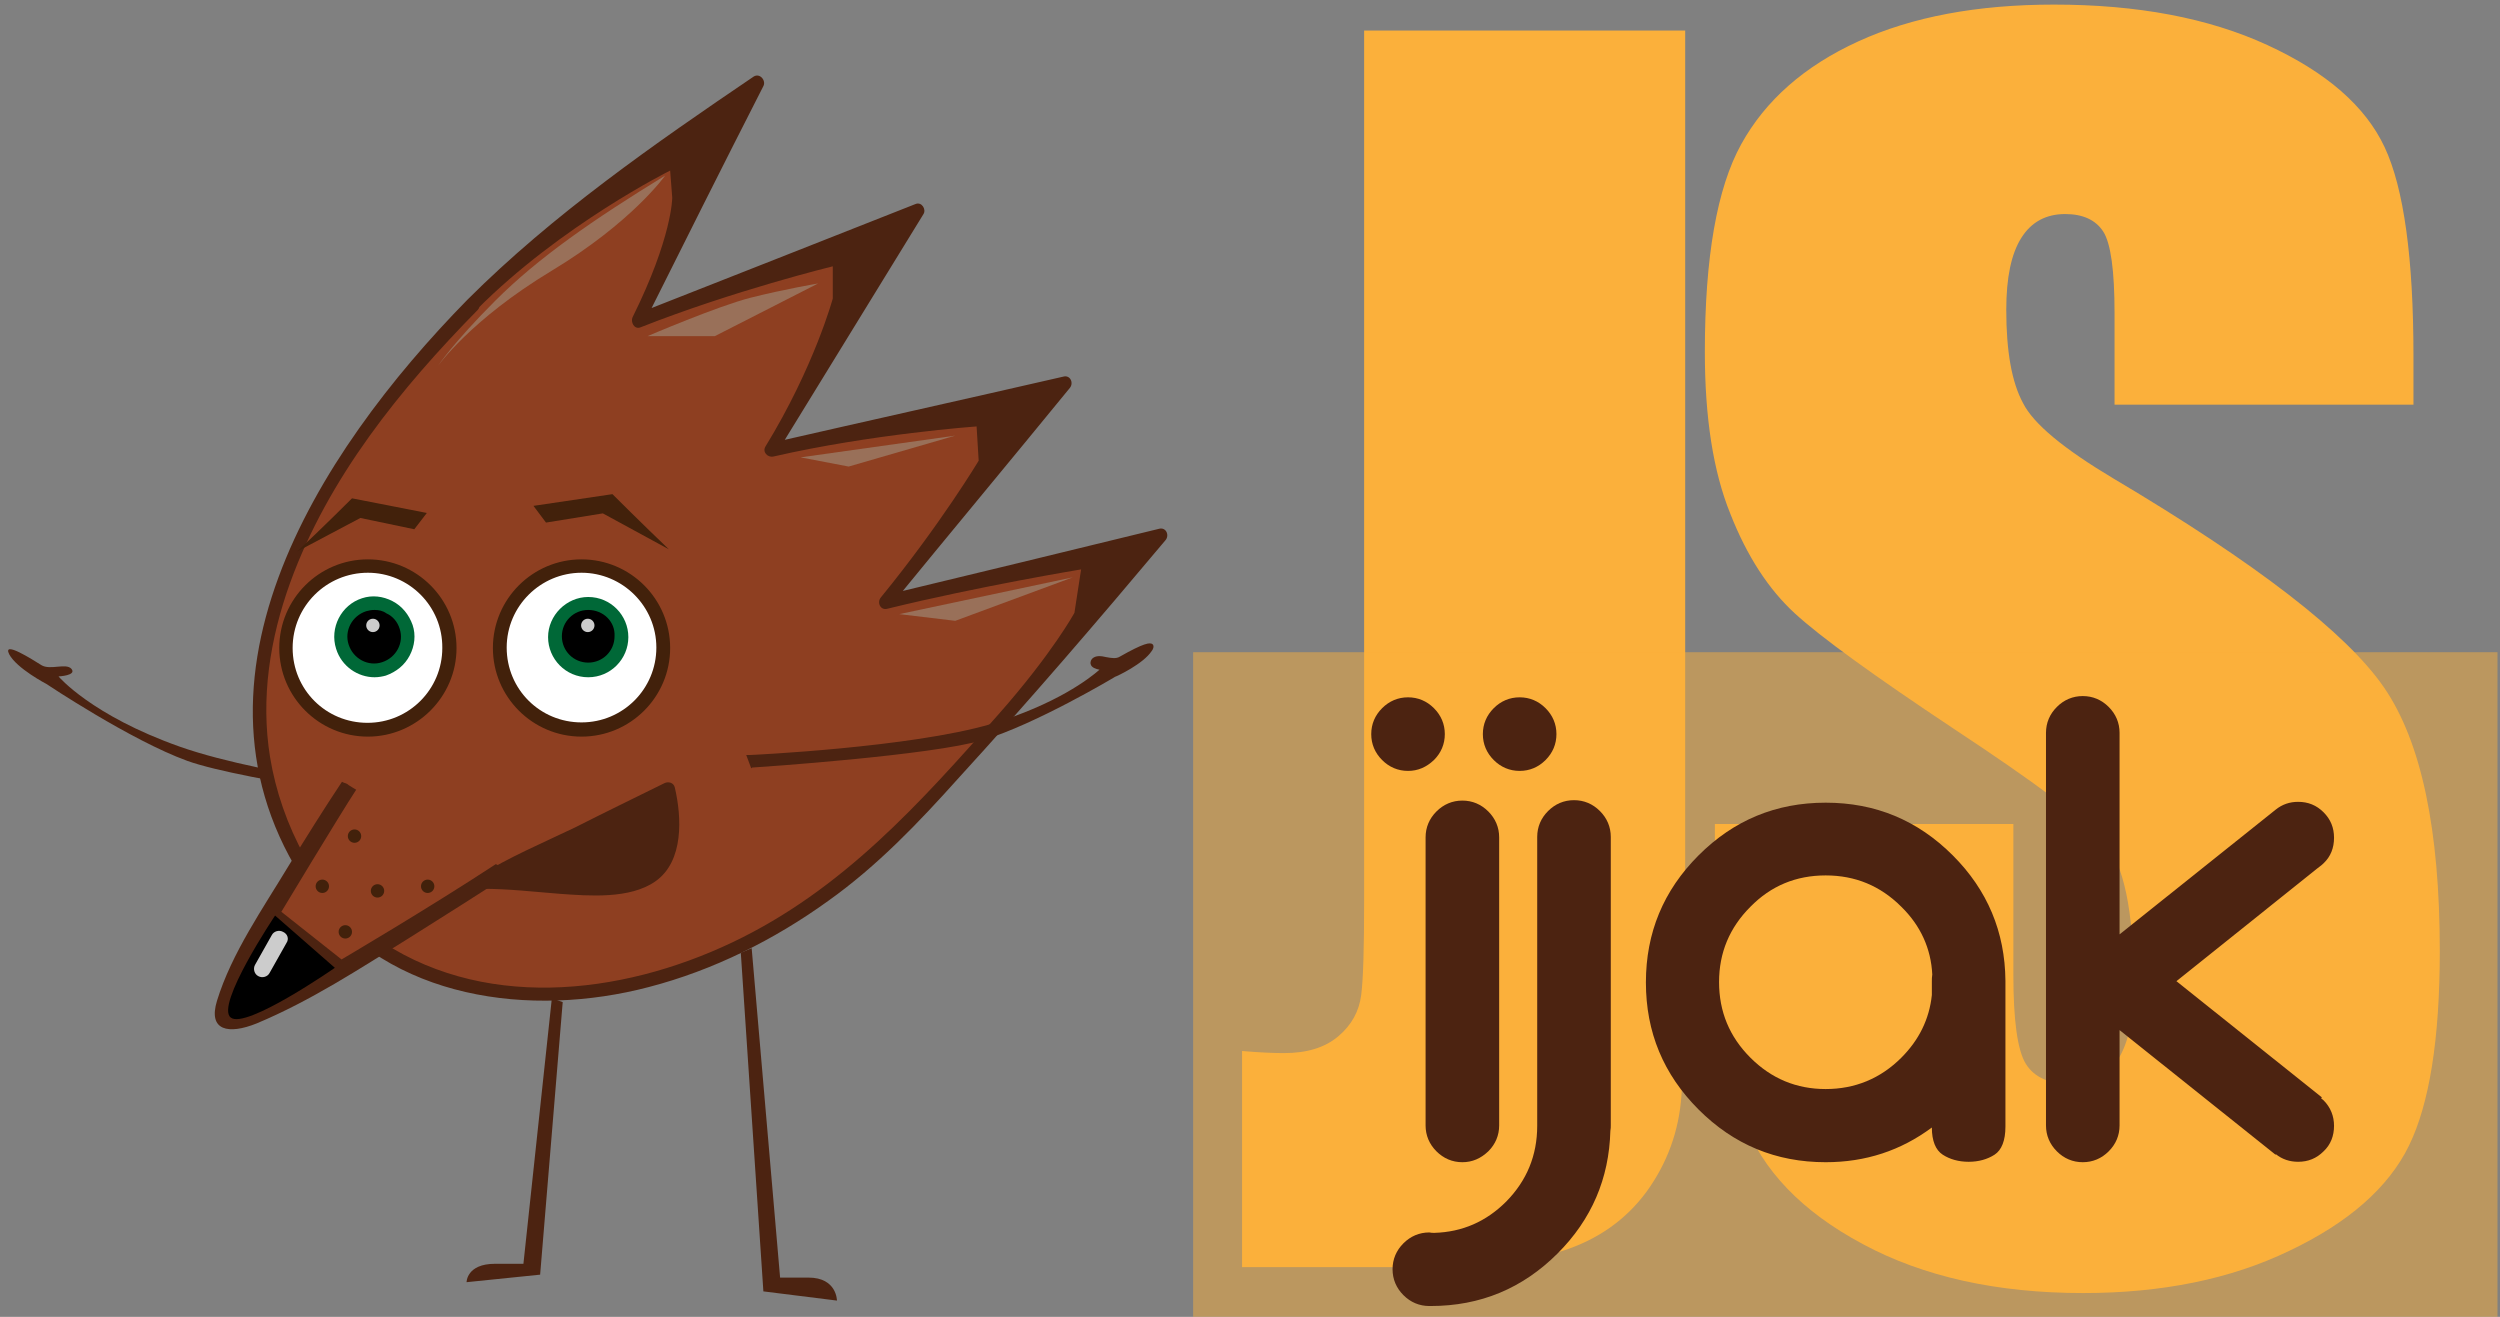 <?xml version="1.0" encoding="utf-8"?>
<!-- Generator: Adobe Illustrator 22.0.0, SVG Export Plug-In . SVG Version: 6.00 Build 0)  -->
<svg version="1.1" id="Слой_1" xmlns="http://www.w3.org/2000/svg" xmlns:xlink="http://www.w3.org/1999/xlink" x="0px" y="0px"
	 viewBox="0 0 598 315" style="enable-background:new 0 0 598 315;" xml:space="preserve">
<rect x="0" y="0" width="598" height="315" fill="#808080" stroke="none"/>
<style type="text/css">
	.st0{fill:#4C2311;}
	.st1{fill:#FBB03B;}
	.st2{opacity:0.48;}
	.st3{fill:#8E3F21;}
	.st4{fill:#FFFFFF;}
	.st5{fill:#42210B;}
	.st6{fill:#006837;}
	.st7{fill:#CCCCCC;}
	.st8{fill:#997059;}
</style>
<g>
	<path class="st0" d="M107.4,190.7c0,0-43.2-4.6-64.4-12.1c-21.2-7.5-29-16.8-29-16.8s4.4-0.2,3.1-1.8c-1.3-1.5-5.1,0.4-7.2-0.9
		s-9.4-6-7.7-2.6c1.8,3.4,8.9,7.1,8.9,7.1s20.2,13.5,33.7,18.4c13.6,4.9,61.6,11.1,61.6,11.1L107.4,190.7z"/>
</g>
<g>
	<path class="st1" d="M403.1,7.3V205c0,29.6-0.3,48.6-0.9,57.1s-3.4,16.1-8.3,22.9c-5,6.8-11.7,11.5-20.1,14.2
		c-8.5,2.6-21.2,3.9-38.2,3.9h-38.5v-51.7c4.6,0.4,8,0.5,10,0.5c5.5,0,9.8-1.3,13-4s5-6,5.5-9.9s0.7-11.4,0.7-22.7V7.3H403.1z"/>
	<path class="st1" d="M577.2,96.8h-71.4V74.9c0-10.2-0.9-16.7-2.7-19.5c-1.8-2.8-4.9-4.2-9.1-4.2c-4.6,0-8.1,1.9-10.5,5.7
		s-3.6,9.5-3.6,17.2c0,9.9,1.3,17.3,4,22.3c2.5,5,9.8,11,21.7,18.1c34.2,20.3,55.8,37,64.7,50c8.9,13,13.3,34,13.3,63
		c0,21.1-2.5,36.6-7.4,46.6s-14.5,18.4-28.6,25.1c-14.1,6.8-30.6,10.1-49.3,10.1c-20.6,0-38.2-3.9-52.7-11.7
		c-14.6-7.8-24.1-17.7-28.6-29.8c-4.5-12.1-6.8-29.2-6.8-51.3v-19.4h71.4v36c0,11.1,1,18.2,3,21.4s5.6,4.8,10.7,4.8s8.9-2,11.4-6
		s3.7-10,3.7-17.9c0-17.4-2.4-28.8-7.1-34.2c-4.9-5.4-16.9-14.3-36-26.9c-19.1-12.7-31.8-21.9-38-27.6c-6.2-5.7-11.4-13.6-15.4-23.8
		c-4.1-10.1-6.1-23-6.1-38.7c0-22.7,2.9-39.2,8.7-49.7c5.8-10.5,15.1-18.7,28-24.6C457.4,4,473,1.1,491.3,1.1c20,0,37,3.2,51.1,9.7
		c14.1,6.5,23.4,14.6,28,24.4s6.9,26.5,6.9,50v11.6H577.2z"/>
</g>
<g class="st2">
	<rect x="285.4" y="156" class="st1" width="312" height="159"/>
</g>
<g>
	<g>
		<path class="st3" d="M113,72.8c-21.2,21.7-82.1,88-31.4,146.9c40.4,37.1,104.9,11.9,138.3-25.8c20.2-21.2,57.8-65.9,57.8-65.9
			l-66,16l43.1-52.4l-70.5,16l35.2-57.3l-67,26.4c0,0,28.3-57.2,28.7-57C181.6,19.9,134.3,51.3,113,72.8z"/>
	</g>
</g>
<g>
	<g>
		<g>
			<path class="st0" d="M111.8,71.7c-36,36.7-72.3,93.1-36.8,142.4c18.1,25.1,52.1,29.4,80.2,22c15.4-4,30-11.3,42.9-20.6
				c11.8-8.4,21.6-18.7,31.2-29.4c17-18.6,33.3-37.6,49.5-56.9c1-1.2,0.1-3.2-1.6-2.7c-22,5.4-44,10.7-66,16
				c0.5,0.9,1.1,1.9,1.6,2.7c14.3-17.5,28.8-34.9,43.1-52.4c1-1.2,0.1-3.2-1.6-2.7c-23.5,5.4-46.9,10.6-70.5,16
				c0.7,0.8,1.2,1.6,1.9,2.4c11.7-19.1,23.5-38.2,35.2-57.3c0.7-1.1-0.4-3-1.9-2.4c-22.3,8.8-44.6,17.6-67,26.4
				c0.7,0.8,1.2,1.6,1.9,2.4c9.5-19,19-38,28.7-57c0.7-1.3-0.8-3.2-2.3-2.3C156.7,34.3,132.2,51.3,111.8,71.7
				c-1.5,1.5,0.9,3.8,2.3,2.3c20.1-20.2,46.2-33.2,46.2-33.2l0.5,6.5c0,0,0,9.5-9.5,28.6c-0.5,1.1,0.4,3,1.9,2.4
				c22.3-8.8,46-14.6,46-14.6v7.7c0,0-4.4,16.3-16.1,35.4c-0.8,1.3,0.5,2.7,1.9,2.4c23.5-5.4,48.6-7.2,48.6-7.2l0.5,8.2
				c0,0-9.1,15.2-23.4,32.7c-1,1.2-0.1,3.2,1.6,2.7c22-5.4,46.3-9.4,46.3-9.4l-1.6,10.4c0,0-5.3,9.7-18.1,24.2
				c-18.8,21.3-37.4,42.1-63.7,54.6c-26.9,12.8-60.5,16.6-86-1.6c-13.3-9.6-22-26.7-24.6-42.7c-2.3-14.1,0-28.4,4.8-41.7
				c9.1-25.1,26.4-46.5,44.9-65.3C115.7,72.5,113.4,70.2,111.8,71.7z"/>
		</g>
	</g>
</g>
<g>
	<circle class="st4" cx="88" cy="155" r="19.6"/>
	<path class="st5" d="M88,176.2c-11.7,0-21.2-9.5-21.2-21.2s9.5-21.2,21.2-21.2s21.2,9.5,21.2,21.2C109.2,166.7,99.6,176.2,88,176.2
		z M88,137C78.1,137,70,145,70,155c0,10,8,17.9,17.9,17.9s17.9-8,17.9-17.9C105.9,145,97.8,137,88,137z"/>
</g>
<g>
	<circle class="st4" cx="139.1" cy="155" r="19.6"/>
	<path class="st5" d="M139.1,176.2c-11.7,0-21.2-9.5-21.2-21.2s9.5-21.2,21.2-21.2s21.2,9.5,21.2,21.2S150.8,176.2,139.1,176.2z
		 M139.1,137c-9.8,0-17.9,8-17.9,17.9c0,10,8,17.9,17.9,17.9s17.9-8,17.9-17.9C157,145,148.9,137,139.1,137z"/>
</g>
<g>
	<circle cx="89.6" cy="152.2" r="8"/>
	<path class="st6" d="M89.6,162c-4,0-7.9-2.6-9.2-6.8c-1.6-5,1.2-10.5,6.2-12.1c2.4-0.8,5-0.5,7.3,0.7s3.9,3.2,4.8,5.7l0,0
		c0.8,2.4,0.5,5-0.7,7.3c-1.2,2.3-3.2,3.9-5.7,4.8C91.6,161.8,90.6,162,89.6,162z M89.6,145.9c-0.7,0-1.3,0.1-2,0.3
		c-3.4,1.1-5.3,4.7-4.2,8c1.1,3.4,4.7,5.3,8,4.2c3.4-1.1,5.3-4.7,4.2-8l0,0c-0.5-1.6-1.6-3-3.2-3.7
		C91.6,146.1,90.6,145.9,89.6,145.9z"/>
</g>
<g>
	<circle cx="140.7" cy="152.2" r="8"/>
	<path class="st6" d="M140.7,162c-5.4,0-9.6-4.4-9.6-9.6s4.4-9.6,9.6-9.6c5.4,0,9.6,4.4,9.6,9.6S146.1,162,140.7,162z M140.7,145.9
		c-3.5,0-6.3,2.8-6.3,6.3s2.8,6.3,6.3,6.3s6.3-2.8,6.3-6.3C147.2,148.7,144.3,145.9,140.7,145.9z"/>
</g>
<g>
	<path class="st3" d="M85,185.5c0,0-37.2,56.1-31.1,59.2s69.8-39.1,69.8-39.1L85,185.5z"/>
</g>
<g>
	<g>
		<path class="st0" d="M118.6,206.7c-16,10.5-36.9,22.8-36.9,22.8l-14.4-11.4c0,0,13.6-22.6,17.9-29.2c-0.5-0.3-1.2-0.7-1.8-1.1
			c0,0-0.2-0.2-0.4-0.3c-0.1,0-0.2-0.1-0.2-0.1c-0.3-0.1-0.7-0.2-1-0.4c-4.4,6.6-8.5,13.2-12.7,20c-6.2,10.3-13.7,21-17.2,32.4
			c-2.2,7.2,2.8,8.1,9.5,5.4c12.9-5.4,24.5-13,36.1-20.2c8.4-5.3,16.7-10.5,25.1-16C121.2,207.9,119.9,207.3,118.6,206.7z"/>
	</g>
</g>
<g>
	<g>
		<path class="st0" d="M115.4,210.9c2.1-1.4,44.4-22.2,44.4-22.2s4.8,18.7-6.9,22.2c-11.7,3.5-26.4,0-30.5,0
			C118.3,210.9,115.4,210.9,115.4,210.9z"/>
	</g>
	<g>
		<g>
			<path class="st0" d="M116.2,212.3c7.2-4.5,15.4-7.9,23-11.6c7.1-3.5,14.3-7.1,21.4-10.6c-0.8-0.3-1.6-0.7-2.4-1
				c1.9,7.2,2,17.9-6.7,20.5c-11.6,3.4-24.4-0.3-36.2-0.3c-2.1,0-2.1,3.3,0,3.3c6.3,0,12.3,0.7,18.6,1.2c7,0.5,16.8,1.3,22.9-3
				c6.8-4.8,6.3-15.3,4.6-22.5c-0.3-1.1-1.5-1.4-2.4-1c-7.1,3.5-14.3,7-21.4,10.6c-7.7,3.7-15.8,7.1-23,11.6
				C112.8,210.6,114.4,213.4,116.2,212.3z"/>
		</g>
	</g>
</g>
<g>
	<path class="st5" d="M71.1,131.9c6.1-5.7,13.1-12.7,13.1-12.7l17.9,3.5l-3,3.9l-12.9-2.7L71.1,131.9z"/>
</g>
<g>
	<path class="st5" d="M160,131.4c-6.2-5.9-13.5-13.2-13.5-13.2l-18.9,2.8l3,4l13.6-2.2L160,131.4z"/>
</g>
<g>
	<path class="st0" d="M179.2,181.1c0,0,38.4-1.6,57.8-7.4c19.4-5.8,27-13.9,27-13.9s-3.8-0.4-2.5-1.9c1.3-1.3,4.5,0.7,6.5-0.4
		c2-1.1,8.9-5,7-2c-1.9,3-8.4,6-8.4,6s-19,11.4-31.4,15.1c-12.4,3.7-55.1,6.6-55.1,6.6L179.2,181.1z"/>
	<path class="st0" d="M179.7,183.8l-1.2-3.2h0.8c0.4,0,38.6-1.8,57.7-7.4c15.6-4.7,23.6-10.9,26-13c-0.9-0.2-1.9-0.5-2.1-1.3
		c-0.1-0.2-0.1-0.8,0.3-1.3c0.9-0.9,2.2-0.7,3.5-0.4c1.1,0.2,2.3,0.4,3.1-0.1c5.8-3.3,7.3-3.5,7.9-3c0.5,0.5,0,1.4-0.2,1.6
		c-2,3.1-8.4,6.1-8.8,6.2c-0.1,0.1-19.1,11.4-31.5,15.1c-12.3,3.7-53.5,6.5-55.3,6.6L179.7,183.8z M180,181.6l0.4,1
		c4.4-0.3,43.1-3.1,54.6-6.6c12.1-3.7,31.1-14.9,31.3-15c0.1-0.1,6.6-3.1,8.3-5.9c0.1-0.1,0.1-0.2,0.1-0.2c-0.5,0.1-2.2,0.7-6.5,3.1
		c-1.1,0.7-2.5,0.4-3.7,0.2c-1.1-0.2-2.1-0.3-2.5,0.1c-0.1,0.1-0.1,0.2-0.1,0.2c0.1,0.2,1.2,0.5,2.3,0.8l1.1,0.1l-0.8,0.8
		c-0.3,0.3-8,8.3-27.2,14.1C219.5,179.5,185.5,181.4,180,181.6z"/>
</g>
<g>
	<path d="M65.8,219l14.3,12.5c0,0-21.3,14.8-24.9,11.9C51.4,240.5,65.8,219,65.8,219z"/>
</g>
<g>
	<path class="st0" d="M177.2,227.9l5.4,81l17.6,2.2c0,0,0-5.5-6.8-5.5s-6.8,0-6.8,0l-6.8-78.8L177.2,227.9z"/>
</g>
<g>
	<path class="st0" d="M134.6,239.7l-5.4,65.2l-17.6,1.8c0,0,0-4.4,6.8-4.4c6.8,0,6.8,0,6.8,0l6.8-63.5L134.6,239.7z"/>
</g>
<path class="st0" d="M336.8,184.4c-2.4,0-4.5-0.9-6.2-2.6s-2.6-3.8-2.6-6.2s0.9-4.5,2.6-6.2s3.8-2.6,6.2-2.6c2.4,0,4.5,0.9,6.2,2.6
	c1.7,1.7,2.6,3.8,2.6,6.2s-0.9,4.5-2.6,6.2C341.2,183.5,339.2,184.4,336.8,184.4z"/>
<path class="st0" d="M349.8,278c-2.4,0-4.5-0.9-6.2-2.6s-2.6-3.8-2.6-6.2v-68.9c0-2.4,0.9-4.5,2.6-6.2s3.8-2.6,6.2-2.6
	c2.4,0,4.5,0.9,6.2,2.6c1.7,1.7,2.6,3.8,2.6,6.2v68.9c0,2.4-0.9,4.5-2.6,6.2C354.2,277.1,352.2,278,349.8,278z"/>
<path class="st0" d="M343.1,294.9c6.7-0.2,12.4-2.7,17.2-7.5c4.9-5,7.4-11,7.4-18.1v-69.1c0-2.4,0.9-4.5,2.6-6.2s3.8-2.6,6.2-2.6
	c2.4,0,4.5,0.9,6.2,2.6c1.7,1.7,2.6,3.8,2.6,6.2v68.9c0,0.5,0,0.9-0.1,1.4c-0.3,11.4-4.5,21.2-12.6,29.3
	c-8.4,8.4-18.5,12.6-30.4,12.6h-0.3c-2.4,0-4.5-0.9-6.2-2.6s-2.6-3.8-2.6-6.2c0-2.4,0.9-4.5,2.6-6.2s3.8-2.6,6.2-2.6
	C342.3,294.9,342.7,294.9,343.1,294.9z"/>
<path class="st0" d="M363.5,184.4c-2.4,0-4.5-0.9-6.2-2.6s-2.6-3.8-2.6-6.2s0.9-4.5,2.6-6.2s3.8-2.6,6.2-2.6c2.4,0,4.5,0.9,6.2,2.6
	c1.7,1.7,2.6,3.8,2.6,6.2s-0.9,4.5-2.6,6.2C368,183.5,365.9,184.4,363.5,184.4z"/>
<path class="st0" d="M479.7,269.5c0,3.3-0.9,5.6-2.6,6.7s-3.8,1.7-6.2,1.7s-4.5-0.6-6.2-1.7s-2.6-3.3-2.6-6.5
	c-7.4,5.5-15.8,8.3-25.4,8.3c-11.9,0-22-4.2-30.4-12.6s-12.6-18.5-12.6-30.4s4.2-22,12.6-30.4s18.5-12.6,30.4-12.6s22,4.2,30.4,12.6
	c8.3,8.3,12.5,18.3,12.6,30L479.7,269.5L479.7,269.5z M454.8,216.9c-5-5-11-7.5-18.1-7.5s-13.1,2.5-18,7.5c-5,5-7.5,11-7.5,18
	c0,7.1,2.5,13.1,7.5,18.1s11,7.5,18,7.5s13.1-2.5,18.1-7.5c4.2-4.2,6.7-9.2,7.3-15v-3.3c0-0.5,0-1,0.1-1.6
	C461.9,226.9,459.4,221.4,454.8,216.9z"/>
<path class="st0" d="M507,246.4v22.8c0,2.4-0.9,4.5-2.6,6.2s-3.8,2.6-6.2,2.6s-4.5-0.9-6.2-2.6s-2.6-3.8-2.6-6.2v-93.9
	c0-2.4,0.9-4.5,2.6-6.2s3.8-2.6,6.2-2.6s4.5,0.9,6.2,2.6c1.7,1.7,2.6,3.8,2.6,6.2v48.2l37.3-29.8c1.6-1.3,3.4-1.9,5.4-1.9
	c2.4,0,4.4,0.8,6.1,2.5c1.7,1.7,2.5,3.7,2.5,6.1c0,2.4-0.8,4.5-2.5,6.1c-0.5,0.5-1.1,0.9-1.6,1.3l-33.6,26.9l34.8,27.8l-0.2,0.2
	c0.2,0.2,0.4,0.3,0.6,0.5c1.7,1.7,2.5,3.8,2.5,6.1c0,2.4-0.8,4.5-2.5,6.1c-1.7,1.7-3.7,2.5-6.1,2.5c-2,0-3.8-0.6-5.3-1.8l-0.1,0.1
	L507,246.4z"/>
<g>
	<circle class="st5" cx="77.1" cy="212" r="1.6"/>
</g>
<g>
	<circle class="st5" cx="84.8" cy="200" r="1.6"/>
</g>
<g>
	<circle class="st5" cx="102.3" cy="212" r="1.6"/>
</g>
<g>
	<circle class="st5" cx="90.3" cy="213.1" r="1.6"/>
</g>
<g>
	<circle class="st5" cx="82.6" cy="222.9" r="1.6"/>
</g>
<g>
	<path class="st7" d="M68.5,225.6l-4,7.1c-0.5,1-1.8,1.3-2.7,0.8l0,0c-1-0.5-1.3-1.8-0.8-2.7l4-7.1c0.5-1,1.8-1.3,2.7-0.8l0,0
		C68.8,223.4,69.2,224.6,68.5,225.6z"/>
</g>
<g>
	<circle class="st7" cx="89.2" cy="149.6" r="1.6"/>
</g>
<g>
	<circle class="st7" cx="140.6" cy="149.6" r="1.6"/>
</g>
<path class="st8" d="M159.1,42c-17.3,10.6-30.4,19.7-40.6,29.9s-13.8,15.7-13.8,15.7s7.8-11.1,27.2-22.8S159.1,42,159.1,42z"/>
<path class="st8" d="M154.9,80.4c0,0,16.8-7.2,24.7-9.2s16.1-3.4,16.1-3.4l-24.7,12.6H154.9z"/>
<polygon class="st8" points="191.5,109.4 228.5,104.2 203,111.6 "/>
<polygon class="st8" points="215.1,146.9 256.6,138.1 228.5,148.5 "/>
</svg>
